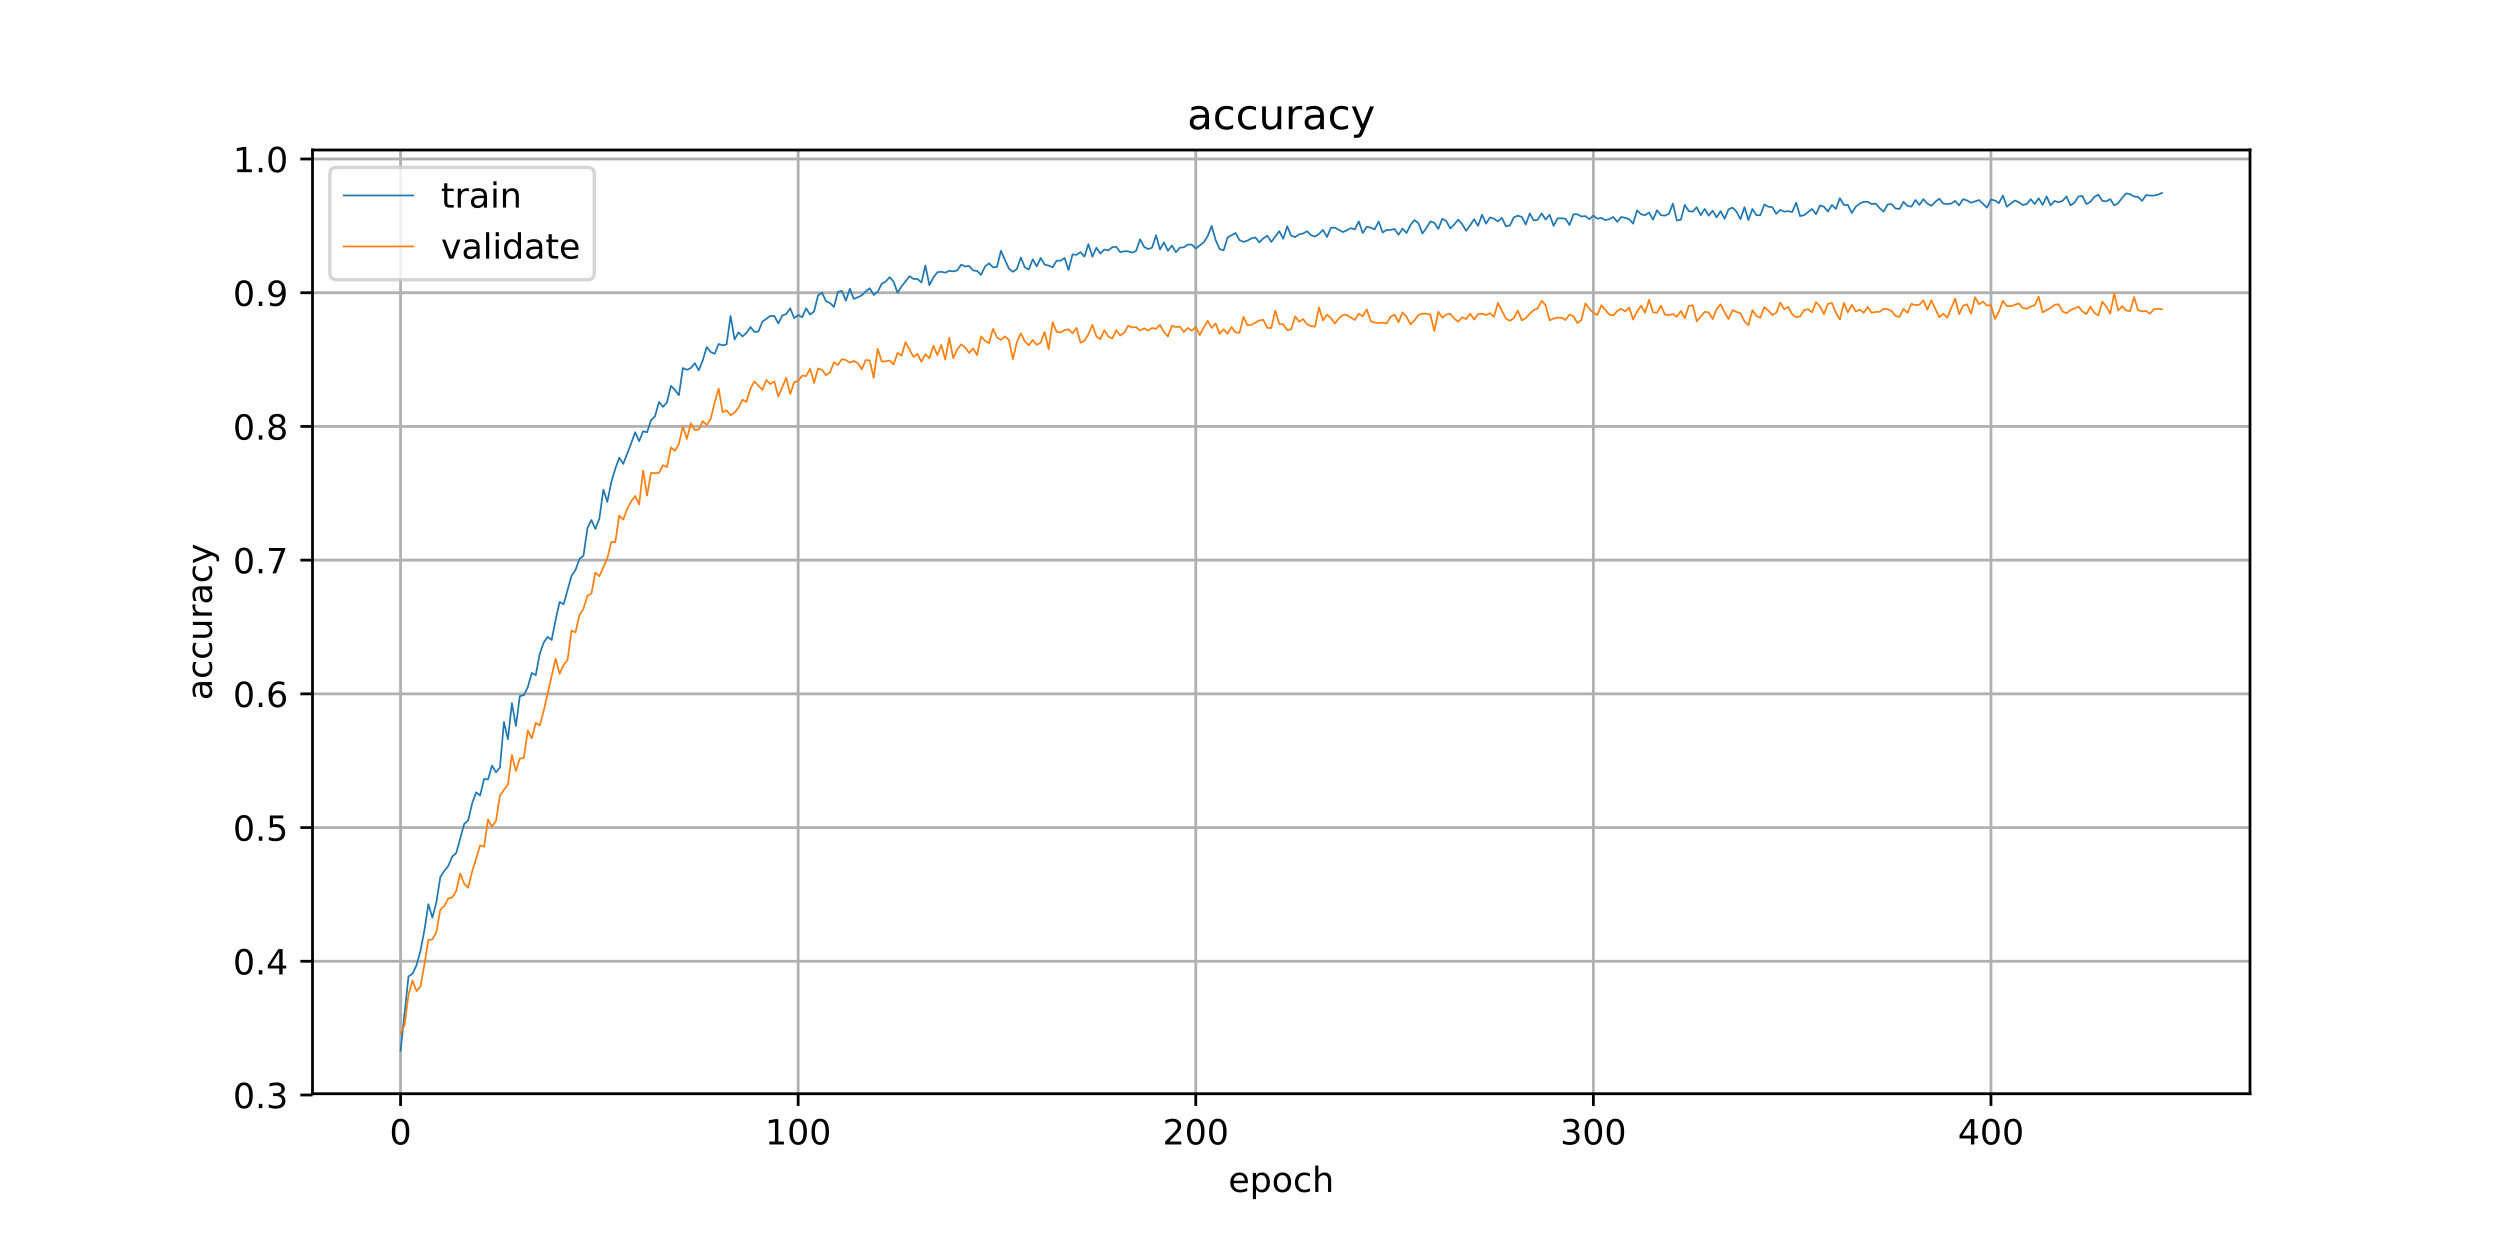 <?xml version="1.0" encoding="utf-8" standalone="no"?>
<!DOCTYPE svg PUBLIC "-//W3C//DTD SVG 1.1//EN"
  "http://www.w3.org/Graphics/SVG/1.1/DTD/svg11.dtd">
<!-- Created with matplotlib (https://matplotlib.org/) -->
<svg height="360pt" version="1.1" viewBox="0 0 720 360" width="720pt" xmlns="http://www.w3.org/2000/svg" xmlns:xlink="http://www.w3.org/1999/xlink">
 <defs>
  <style type="text/css">
*{stroke-linecap:butt;stroke-linejoin:round;}
  </style>
 </defs>
 <g id="figure_1">
  <g id="patch_1">
   <path d="M 0 360 
L 720 360 
L 720 0 
L 0 0 
z
" style="fill:#ffffff;"/>
  </g>
  <g id="axes_1">
   <g id="patch_2">
    <path d="M 90 315 
L 648 315 
L 648 43.2 
L 90 43.2 
z
" style="fill:#ffffff;"/>
   </g>
   <g id="matplotlib.axis_1">
    <g id="xtick_1">
     <g id="line2d_1">
      <path clip-path="url(#p2e8b59642d)" d="M 115.364 315 
L 115.364 43.2 
" style="fill:none;stroke:#b0b0b0;stroke-linecap:square;stroke-width:0.8;"/>
     </g>
     <g id="line2d_2">
      <defs>
       <path d="M 0 0 
L 0 3.5 
" id="m3412aa539e" style="stroke:#000000;stroke-width:0.8;"/>
      </defs>
      <g>
       <use style="stroke:#000000;stroke-width:0.8;" x="115.364" xlink:href="#m3412aa539e" y="315"/>
      </g>
     </g>
     <g id="text_1">
      <!-- 0 -->
      <defs>
       <path d="M 31.781 66.406 
Q 24.172 66.406 20.328 58.906 
Q 16.5 51.422 16.5 36.375 
Q 16.5 21.391 20.328 13.891 
Q 24.172 6.391 31.781 6.391 
Q 39.453 6.391 43.281 13.891 
Q 47.125 21.391 47.125 36.375 
Q 47.125 51.422 43.281 58.906 
Q 39.453 66.406 31.781 66.406 
z
M 31.781 74.219 
Q 44.047 74.219 50.516 64.516 
Q 56.984 54.828 56.984 36.375 
Q 56.984 17.969 50.516 8.266 
Q 44.047 -1.422 31.781 -1.422 
Q 19.531 -1.422 13.062 8.266 
Q 6.594 17.969 6.594 36.375 
Q 6.594 54.828 13.062 64.516 
Q 19.531 74.219 31.781 74.219 
z
" id="DejaVuSans-48"/>
      </defs>
      <g transform="translate(112.182 329.598)scale(0.1 -0.1)">
       <use xlink:href="#DejaVuSans-48"/>
      </g>
     </g>
    </g>
    <g id="xtick_2">
     <g id="line2d_3">
      <path clip-path="url(#p2e8b59642d)" d="M 229.872 315 
L 229.872 43.2 
" style="fill:none;stroke:#b0b0b0;stroke-linecap:square;stroke-width:0.8;"/>
     </g>
     <g id="line2d_4">
      <g>
       <use style="stroke:#000000;stroke-width:0.8;" x="229.872" xlink:href="#m3412aa539e" y="315"/>
      </g>
     </g>
     <g id="text_2">
      <!-- 100 -->
      <defs>
       <path d="M 12.406 8.297 
L 28.516 8.297 
L 28.516 63.922 
L 10.984 60.406 
L 10.984 69.391 
L 28.422 72.906 
L 38.281 72.906 
L 38.281 8.297 
L 54.391 8.297 
L 54.391 0 
L 12.406 0 
z
" id="DejaVuSans-49"/>
      </defs>
      <g transform="translate(220.328 329.598)scale(0.1 -0.1)">
       <use xlink:href="#DejaVuSans-49"/>
       <use x="63.623" xlink:href="#DejaVuSans-48"/>
       <use x="127.246" xlink:href="#DejaVuSans-48"/>
      </g>
     </g>
    </g>
    <g id="xtick_3">
     <g id="line2d_5">
      <path clip-path="url(#p2e8b59642d)" d="M 344.381 315 
L 344.381 43.2 
" style="fill:none;stroke:#b0b0b0;stroke-linecap:square;stroke-width:0.8;"/>
     </g>
     <g id="line2d_6">
      <g>
       <use style="stroke:#000000;stroke-width:0.8;" x="344.381" xlink:href="#m3412aa539e" y="315"/>
      </g>
     </g>
     <g id="text_3">
      <!-- 200 -->
      <defs>
       <path d="M 19.188 8.297 
L 53.609 8.297 
L 53.609 0 
L 7.328 0 
L 7.328 8.297 
Q 12.938 14.109 22.625 23.891 
Q 32.328 33.688 34.812 36.531 
Q 39.547 41.844 41.422 45.531 
Q 43.312 49.219 43.312 52.781 
Q 43.312 58.594 39.234 62.25 
Q 35.156 65.922 28.609 65.922 
Q 23.969 65.922 18.812 64.312 
Q 13.672 62.703 7.812 59.422 
L 7.812 69.391 
Q 13.766 71.781 18.938 73 
Q 24.125 74.219 28.422 74.219 
Q 39.75 74.219 46.484 68.547 
Q 53.219 62.891 53.219 53.422 
Q 53.219 48.922 51.531 44.891 
Q 49.859 40.875 45.406 35.406 
Q 44.188 33.984 37.641 27.219 
Q 31.109 20.453 19.188 8.297 
z
" id="DejaVuSans-50"/>
      </defs>
      <g transform="translate(334.837 329.598)scale(0.1 -0.1)">
       <use xlink:href="#DejaVuSans-50"/>
       <use x="63.623" xlink:href="#DejaVuSans-48"/>
       <use x="127.246" xlink:href="#DejaVuSans-48"/>
      </g>
     </g>
    </g>
    <g id="xtick_4">
     <g id="line2d_7">
      <path clip-path="url(#p2e8b59642d)" d="M 458.889 315 
L 458.889 43.2 
" style="fill:none;stroke:#b0b0b0;stroke-linecap:square;stroke-width:0.8;"/>
     </g>
     <g id="line2d_8">
      <g>
       <use style="stroke:#000000;stroke-width:0.8;" x="458.889" xlink:href="#m3412aa539e" y="315"/>
      </g>
     </g>
     <g id="text_4">
      <!-- 300 -->
      <defs>
       <path d="M 40.578 39.312 
Q 47.656 37.797 51.625 33 
Q 55.609 28.219 55.609 21.188 
Q 55.609 10.406 48.188 4.484 
Q 40.766 -1.422 27.094 -1.422 
Q 22.516 -1.422 17.656 -0.516 
Q 12.797 0.391 7.625 2.203 
L 7.625 11.719 
Q 11.719 9.328 16.594 8.109 
Q 21.484 6.891 26.812 6.891 
Q 36.078 6.891 40.938 10.547 
Q 45.797 14.203 45.797 21.188 
Q 45.797 27.641 41.281 31.266 
Q 36.766 34.906 28.719 34.906 
L 20.219 34.906 
L 20.219 43.016 
L 29.109 43.016 
Q 36.375 43.016 40.234 45.922 
Q 44.094 48.828 44.094 54.297 
Q 44.094 59.906 40.109 62.906 
Q 36.141 65.922 28.719 65.922 
Q 24.656 65.922 20.016 65.031 
Q 15.375 64.156 9.812 62.312 
L 9.812 71.094 
Q 15.438 72.656 20.344 73.438 
Q 25.25 74.219 29.594 74.219 
Q 40.828 74.219 47.359 69.109 
Q 53.906 64.016 53.906 55.328 
Q 53.906 49.266 50.438 45.094 
Q 46.969 40.922 40.578 39.312 
z
" id="DejaVuSans-51"/>
      </defs>
      <g transform="translate(449.345 329.598)scale(0.1 -0.1)">
       <use xlink:href="#DejaVuSans-51"/>
       <use x="63.623" xlink:href="#DejaVuSans-48"/>
       <use x="127.246" xlink:href="#DejaVuSans-48"/>
      </g>
     </g>
    </g>
    <g id="xtick_5">
     <g id="line2d_9">
      <path clip-path="url(#p2e8b59642d)" d="M 573.398 315 
L 573.398 43.2 
" style="fill:none;stroke:#b0b0b0;stroke-linecap:square;stroke-width:0.8;"/>
     </g>
     <g id="line2d_10">
      <g>
       <use style="stroke:#000000;stroke-width:0.8;" x="573.398" xlink:href="#m3412aa539e" y="315"/>
      </g>
     </g>
     <g id="text_5">
      <!-- 400 -->
      <defs>
       <path d="M 37.797 64.312 
L 12.891 25.391 
L 37.797 25.391 
z
M 35.203 72.906 
L 47.609 72.906 
L 47.609 25.391 
L 58.016 25.391 
L 58.016 17.188 
L 47.609 17.188 
L 47.609 0 
L 37.797 0 
L 37.797 17.188 
L 4.891 17.188 
L 4.891 26.703 
z
" id="DejaVuSans-52"/>
      </defs>
      <g transform="translate(563.854 329.598)scale(0.1 -0.1)">
       <use xlink:href="#DejaVuSans-52"/>
       <use x="63.623" xlink:href="#DejaVuSans-48"/>
       <use x="127.246" xlink:href="#DejaVuSans-48"/>
      </g>
     </g>
    </g>
    <g id="text_6">
     <!-- epoch -->
     <defs>
      <path d="M 56.203 29.594 
L 56.203 25.203 
L 14.891 25.203 
Q 15.484 15.922 20.484 11.062 
Q 25.484 6.203 34.422 6.203 
Q 39.594 6.203 44.453 7.469 
Q 49.312 8.734 54.109 11.281 
L 54.109 2.781 
Q 49.266 0.734 44.188 -0.344 
Q 39.109 -1.422 33.891 -1.422 
Q 20.797 -1.422 13.156 6.188 
Q 5.516 13.812 5.516 26.812 
Q 5.516 40.234 12.766 48.109 
Q 20.016 56 32.328 56 
Q 43.359 56 49.781 48.891 
Q 56.203 41.797 56.203 29.594 
z
M 47.219 32.234 
Q 47.125 39.594 43.094 43.984 
Q 39.062 48.391 32.422 48.391 
Q 24.906 48.391 20.391 44.141 
Q 15.875 39.891 15.188 32.172 
z
" id="DejaVuSans-101"/>
      <path d="M 18.109 8.203 
L 18.109 -20.797 
L 9.078 -20.797 
L 9.078 54.688 
L 18.109 54.688 
L 18.109 46.391 
Q 20.953 51.266 25.266 53.625 
Q 29.594 56 35.594 56 
Q 45.562 56 51.781 48.094 
Q 58.016 40.188 58.016 27.297 
Q 58.016 14.406 51.781 6.484 
Q 45.562 -1.422 35.594 -1.422 
Q 29.594 -1.422 25.266 0.953 
Q 20.953 3.328 18.109 8.203 
z
M 48.688 27.297 
Q 48.688 37.203 44.609 42.844 
Q 40.531 48.484 33.406 48.484 
Q 26.266 48.484 22.188 42.844 
Q 18.109 37.203 18.109 27.297 
Q 18.109 17.391 22.188 11.75 
Q 26.266 6.109 33.406 6.109 
Q 40.531 6.109 44.609 11.75 
Q 48.688 17.391 48.688 27.297 
z
" id="DejaVuSans-112"/>
      <path d="M 30.609 48.391 
Q 23.391 48.391 19.188 42.75 
Q 14.984 37.109 14.984 27.297 
Q 14.984 17.484 19.156 11.844 
Q 23.344 6.203 30.609 6.203 
Q 37.797 6.203 41.984 11.859 
Q 46.188 17.531 46.188 27.297 
Q 46.188 37.016 41.984 42.703 
Q 37.797 48.391 30.609 48.391 
z
M 30.609 56 
Q 42.328 56 49.016 48.375 
Q 55.719 40.766 55.719 27.297 
Q 55.719 13.875 49.016 6.219 
Q 42.328 -1.422 30.609 -1.422 
Q 18.844 -1.422 12.172 6.219 
Q 5.516 13.875 5.516 27.297 
Q 5.516 40.766 12.172 48.375 
Q 18.844 56 30.609 56 
z
" id="DejaVuSans-111"/>
      <path d="M 48.781 52.594 
L 48.781 44.188 
Q 44.969 46.297 41.141 47.344 
Q 37.312 48.391 33.406 48.391 
Q 24.656 48.391 19.812 42.844 
Q 14.984 37.312 14.984 27.297 
Q 14.984 17.281 19.812 11.734 
Q 24.656 6.203 33.406 6.203 
Q 37.312 6.203 41.141 7.25 
Q 44.969 8.297 48.781 10.406 
L 48.781 2.094 
Q 45.016 0.344 40.984 -0.531 
Q 36.969 -1.422 32.422 -1.422 
Q 20.062 -1.422 12.781 6.344 
Q 5.516 14.109 5.516 27.297 
Q 5.516 40.672 12.859 48.328 
Q 20.219 56 33.016 56 
Q 37.156 56 41.109 55.141 
Q 45.062 54.297 48.781 52.594 
z
" id="DejaVuSans-99"/>
      <path d="M 54.891 33.016 
L 54.891 0 
L 45.906 0 
L 45.906 32.719 
Q 45.906 40.484 42.875 44.328 
Q 39.844 48.188 33.797 48.188 
Q 26.516 48.188 22.312 43.547 
Q 18.109 38.922 18.109 30.906 
L 18.109 0 
L 9.078 0 
L 9.078 75.984 
L 18.109 75.984 
L 18.109 46.188 
Q 21.344 51.125 25.703 53.562 
Q 30.078 56 35.797 56 
Q 45.219 56 50.047 50.172 
Q 54.891 44.344 54.891 33.016 
z
" id="DejaVuSans-104"/>
     </defs>
     <g transform="translate(353.772 343.277)scale(0.1 -0.1)">
      <use xlink:href="#DejaVuSans-101"/>
      <use x="61.523" xlink:href="#DejaVuSans-112"/>
      <use x="125" xlink:href="#DejaVuSans-111"/>
      <use x="186.182" xlink:href="#DejaVuSans-99"/>
      <use x="241.162" xlink:href="#DejaVuSans-104"/>
     </g>
    </g>
   </g>
   <g id="matplotlib.axis_2">
    <g id="ytick_1">
     <g id="line2d_11">
      <path clip-path="url(#p2e8b59642d)" d="M 90 315.353 
L 648 315.353 
" style="fill:none;stroke:#b0b0b0;stroke-linecap:square;stroke-width:0.8;"/>
     </g>
     <g id="line2d_12">
      <defs>
       <path d="M 0 0 
L -3.5 0 
" id="m51590b2bc6" style="stroke:#000000;stroke-width:0.8;"/>
      </defs>
      <g>
       <use style="stroke:#000000;stroke-width:0.8;" x="90" xlink:href="#m51590b2bc6" y="315.353"/>
      </g>
     </g>
     <g id="text_7">
      <!-- 0.3 -->
      <defs>
       <path d="M 10.688 12.406 
L 21 12.406 
L 21 0 
L 10.688 0 
z
" id="DejaVuSans-46"/>
      </defs>
      <g transform="translate(67.097 319.152)scale(0.1 -0.1)">
       <use xlink:href="#DejaVuSans-48"/>
       <use x="63.623" xlink:href="#DejaVuSans-46"/>
       <use x="95.41" xlink:href="#DejaVuSans-51"/>
      </g>
     </g>
    </g>
    <g id="ytick_2">
     <g id="line2d_13">
      <path clip-path="url(#p2e8b59642d)" d="M 90 276.845 
L 648 276.845 
" style="fill:none;stroke:#b0b0b0;stroke-linecap:square;stroke-width:0.8;"/>
     </g>
     <g id="line2d_14">
      <g>
       <use style="stroke:#000000;stroke-width:0.8;" x="90" xlink:href="#m51590b2bc6" y="276.845"/>
      </g>
     </g>
     <g id="text_8">
      <!-- 0.4 -->
      <g transform="translate(67.097 280.645)scale(0.1 -0.1)">
       <use xlink:href="#DejaVuSans-48"/>
       <use x="63.623" xlink:href="#DejaVuSans-46"/>
       <use x="95.41" xlink:href="#DejaVuSans-52"/>
      </g>
     </g>
    </g>
    <g id="ytick_3">
     <g id="line2d_15">
      <path clip-path="url(#p2e8b59642d)" d="M 90 238.338 
L 648 238.338 
" style="fill:none;stroke:#b0b0b0;stroke-linecap:square;stroke-width:0.8;"/>
     </g>
     <g id="line2d_16">
      <g>
       <use style="stroke:#000000;stroke-width:0.8;" x="90" xlink:href="#m51590b2bc6" y="238.338"/>
      </g>
     </g>
     <g id="text_9">
      <!-- 0.5 -->
      <defs>
       <path d="M 10.797 72.906 
L 49.516 72.906 
L 49.516 64.594 
L 19.828 64.594 
L 19.828 46.734 
Q 21.969 47.469 24.109 47.828 
Q 26.266 48.188 28.422 48.188 
Q 40.625 48.188 47.75 41.5 
Q 54.891 34.812 54.891 23.391 
Q 54.891 11.625 47.562 5.094 
Q 40.234 -1.422 26.906 -1.422 
Q 22.312 -1.422 17.547 -0.641 
Q 12.797 0.141 7.719 1.703 
L 7.719 11.625 
Q 12.109 9.234 16.797 8.062 
Q 21.484 6.891 26.703 6.891 
Q 35.156 6.891 40.078 11.328 
Q 45.016 15.766 45.016 23.391 
Q 45.016 31 40.078 35.438 
Q 35.156 39.891 26.703 39.891 
Q 22.75 39.891 18.812 39.016 
Q 14.891 38.141 10.797 36.281 
z
" id="DejaVuSans-53"/>
      </defs>
      <g transform="translate(67.097 242.137)scale(0.1 -0.1)">
       <use xlink:href="#DejaVuSans-48"/>
       <use x="63.623" xlink:href="#DejaVuSans-46"/>
       <use x="95.41" xlink:href="#DejaVuSans-53"/>
      </g>
     </g>
    </g>
    <g id="ytick_4">
     <g id="line2d_17">
      <path clip-path="url(#p2e8b59642d)" d="M 90 199.83 
L 648 199.83 
" style="fill:none;stroke:#b0b0b0;stroke-linecap:square;stroke-width:0.8;"/>
     </g>
     <g id="line2d_18">
      <g>
       <use style="stroke:#000000;stroke-width:0.8;" x="90" xlink:href="#m51590b2bc6" y="199.83"/>
      </g>
     </g>
     <g id="text_10">
      <!-- 0.6 -->
      <defs>
       <path d="M 33.016 40.375 
Q 26.375 40.375 22.484 35.828 
Q 18.609 31.297 18.609 23.391 
Q 18.609 15.531 22.484 10.953 
Q 26.375 6.391 33.016 6.391 
Q 39.656 6.391 43.531 10.953 
Q 47.406 15.531 47.406 23.391 
Q 47.406 31.297 43.531 35.828 
Q 39.656 40.375 33.016 40.375 
z
M 52.594 71.297 
L 52.594 62.312 
Q 48.875 64.062 45.094 64.984 
Q 41.312 65.922 37.594 65.922 
Q 27.828 65.922 22.672 59.328 
Q 17.531 52.734 16.797 39.406 
Q 19.672 43.656 24.016 45.922 
Q 28.375 48.188 33.594 48.188 
Q 44.578 48.188 50.953 41.516 
Q 57.328 34.859 57.328 23.391 
Q 57.328 12.156 50.688 5.359 
Q 44.047 -1.422 33.016 -1.422 
Q 20.359 -1.422 13.672 8.266 
Q 6.984 17.969 6.984 36.375 
Q 6.984 53.656 15.188 63.938 
Q 23.391 74.219 37.203 74.219 
Q 40.922 74.219 44.703 73.484 
Q 48.484 72.75 52.594 71.297 
z
" id="DejaVuSans-54"/>
      </defs>
      <g transform="translate(67.097 203.629)scale(0.1 -0.1)">
       <use xlink:href="#DejaVuSans-48"/>
       <use x="63.623" xlink:href="#DejaVuSans-46"/>
       <use x="95.41" xlink:href="#DejaVuSans-54"/>
      </g>
     </g>
    </g>
    <g id="ytick_5">
     <g id="line2d_19">
      <path clip-path="url(#p2e8b59642d)" d="M 90 161.322 
L 648 161.322 
" style="fill:none;stroke:#b0b0b0;stroke-linecap:square;stroke-width:0.8;"/>
     </g>
     <g id="line2d_20">
      <g>
       <use style="stroke:#000000;stroke-width:0.8;" x="90" xlink:href="#m51590b2bc6" y="161.322"/>
      </g>
     </g>
     <g id="text_11">
      <!-- 0.7 -->
      <defs>
       <path d="M 8.203 72.906 
L 55.078 72.906 
L 55.078 68.703 
L 28.609 0 
L 18.312 0 
L 43.219 64.594 
L 8.203 64.594 
z
" id="DejaVuSans-55"/>
      </defs>
      <g transform="translate(67.097 165.122)scale(0.1 -0.1)">
       <use xlink:href="#DejaVuSans-48"/>
       <use x="63.623" xlink:href="#DejaVuSans-46"/>
       <use x="95.41" xlink:href="#DejaVuSans-55"/>
      </g>
     </g>
    </g>
    <g id="ytick_6">
     <g id="line2d_21">
      <path clip-path="url(#p2e8b59642d)" d="M 90 122.815 
L 648 122.815 
" style="fill:none;stroke:#b0b0b0;stroke-linecap:square;stroke-width:0.8;"/>
     </g>
     <g id="line2d_22">
      <g>
       <use style="stroke:#000000;stroke-width:0.8;" x="90" xlink:href="#m51590b2bc6" y="122.815"/>
      </g>
     </g>
     <g id="text_12">
      <!-- 0.8 -->
      <defs>
       <path d="M 31.781 34.625 
Q 24.75 34.625 20.719 30.859 
Q 16.703 27.094 16.703 20.516 
Q 16.703 13.922 20.719 10.156 
Q 24.75 6.391 31.781 6.391 
Q 38.812 6.391 42.859 10.172 
Q 46.922 13.969 46.922 20.516 
Q 46.922 27.094 42.891 30.859 
Q 38.875 34.625 31.781 34.625 
z
M 21.922 38.812 
Q 15.578 40.375 12.031 44.719 
Q 8.5 49.078 8.5 55.328 
Q 8.5 64.062 14.719 69.141 
Q 20.953 74.219 31.781 74.219 
Q 42.672 74.219 48.875 69.141 
Q 55.078 64.062 55.078 55.328 
Q 55.078 49.078 51.531 44.719 
Q 48 40.375 41.703 38.812 
Q 48.828 37.156 52.797 32.312 
Q 56.781 27.484 56.781 20.516 
Q 56.781 9.906 50.312 4.234 
Q 43.844 -1.422 31.781 -1.422 
Q 19.734 -1.422 13.25 4.234 
Q 6.781 9.906 6.781 20.516 
Q 6.781 27.484 10.781 32.312 
Q 14.797 37.156 21.922 38.812 
z
M 18.312 54.391 
Q 18.312 48.734 21.844 45.562 
Q 25.391 42.391 31.781 42.391 
Q 38.141 42.391 41.719 45.562 
Q 45.312 48.734 45.312 54.391 
Q 45.312 60.062 41.719 63.234 
Q 38.141 66.406 31.781 66.406 
Q 25.391 66.406 21.844 63.234 
Q 18.312 60.062 18.312 54.391 
z
" id="DejaVuSans-56"/>
      </defs>
      <g transform="translate(67.097 126.614)scale(0.1 -0.1)">
       <use xlink:href="#DejaVuSans-48"/>
       <use x="63.623" xlink:href="#DejaVuSans-46"/>
       <use x="95.41" xlink:href="#DejaVuSans-56"/>
      </g>
     </g>
    </g>
    <g id="ytick_7">
     <g id="line2d_23">
      <path clip-path="url(#p2e8b59642d)" d="M 90 84.307 
L 648 84.307 
" style="fill:none;stroke:#b0b0b0;stroke-linecap:square;stroke-width:0.8;"/>
     </g>
     <g id="line2d_24">
      <g>
       <use style="stroke:#000000;stroke-width:0.8;" x="90" xlink:href="#m51590b2bc6" y="84.307"/>
      </g>
     </g>
     <g id="text_13">
      <!-- 0.9 -->
      <defs>
       <path d="M 10.984 1.516 
L 10.984 10.5 
Q 14.703 8.734 18.5 7.812 
Q 22.312 6.891 25.984 6.891 
Q 35.75 6.891 40.891 13.453 
Q 46.047 20.016 46.781 33.406 
Q 43.953 29.203 39.594 26.953 
Q 35.25 24.703 29.984 24.703 
Q 19.047 24.703 12.672 31.312 
Q 6.297 37.938 6.297 49.422 
Q 6.297 60.641 12.938 67.422 
Q 19.578 74.219 30.609 74.219 
Q 43.266 74.219 49.922 64.516 
Q 56.594 54.828 56.594 36.375 
Q 56.594 19.141 48.406 8.859 
Q 40.234 -1.422 26.422 -1.422 
Q 22.703 -1.422 18.891 -0.688 
Q 15.094 0.047 10.984 1.516 
z
M 30.609 32.422 
Q 37.25 32.422 41.125 36.953 
Q 45.016 41.5 45.016 49.422 
Q 45.016 57.281 41.125 61.844 
Q 37.25 66.406 30.609 66.406 
Q 23.969 66.406 20.094 61.844 
Q 16.219 57.281 16.219 49.422 
Q 16.219 41.5 20.094 36.953 
Q 23.969 32.422 30.609 32.422 
z
" id="DejaVuSans-57"/>
      </defs>
      <g transform="translate(67.097 88.106)scale(0.1 -0.1)">
       <use xlink:href="#DejaVuSans-48"/>
       <use x="63.623" xlink:href="#DejaVuSans-46"/>
       <use x="95.41" xlink:href="#DejaVuSans-57"/>
      </g>
     </g>
    </g>
    <g id="ytick_8">
     <g id="line2d_25">
      <path clip-path="url(#p2e8b59642d)" d="M 90 45.799 
L 648 45.799 
" style="fill:none;stroke:#b0b0b0;stroke-linecap:square;stroke-width:0.8;"/>
     </g>
     <g id="line2d_26">
      <g>
       <use style="stroke:#000000;stroke-width:0.8;" x="90" xlink:href="#m51590b2bc6" y="45.799"/>
      </g>
     </g>
     <g id="text_14">
      <!-- 1.0 -->
      <g transform="translate(67.097 49.598)scale(0.1 -0.1)">
       <use xlink:href="#DejaVuSans-49"/>
       <use x="63.623" xlink:href="#DejaVuSans-46"/>
       <use x="95.41" xlink:href="#DejaVuSans-48"/>
      </g>
     </g>
    </g>
    <g id="text_15">
     <!-- accuracy -->
     <defs>
      <path d="M 34.281 27.484 
Q 23.391 27.484 19.188 25 
Q 14.984 22.516 14.984 16.5 
Q 14.984 11.719 18.141 8.906 
Q 21.297 6.109 26.703 6.109 
Q 34.188 6.109 38.703 11.406 
Q 43.219 16.703 43.219 25.484 
L 43.219 27.484 
z
M 52.203 31.203 
L 52.203 0 
L 43.219 0 
L 43.219 8.297 
Q 40.141 3.328 35.547 0.953 
Q 30.953 -1.422 24.312 -1.422 
Q 15.922 -1.422 10.953 3.297 
Q 6 8.016 6 15.922 
Q 6 25.141 12.172 29.828 
Q 18.359 34.516 30.609 34.516 
L 43.219 34.516 
L 43.219 35.406 
Q 43.219 41.609 39.141 45 
Q 35.062 48.391 27.688 48.391 
Q 23 48.391 18.547 47.266 
Q 14.109 46.141 10.016 43.891 
L 10.016 52.203 
Q 14.938 54.109 19.578 55.047 
Q 24.219 56 28.609 56 
Q 40.484 56 46.344 49.844 
Q 52.203 43.703 52.203 31.203 
z
" id="DejaVuSans-97"/>
      <path d="M 8.5 21.578 
L 8.5 54.688 
L 17.484 54.688 
L 17.484 21.922 
Q 17.484 14.156 20.5 10.266 
Q 23.531 6.391 29.594 6.391 
Q 36.859 6.391 41.078 11.031 
Q 45.312 15.672 45.312 23.688 
L 45.312 54.688 
L 54.297 54.688 
L 54.297 0 
L 45.312 0 
L 45.312 8.406 
Q 42.047 3.422 37.719 1 
Q 33.406 -1.422 27.688 -1.422 
Q 18.266 -1.422 13.375 4.438 
Q 8.5 10.297 8.5 21.578 
z
M 31.109 56 
z
" id="DejaVuSans-117"/>
      <path d="M 41.109 46.297 
Q 39.594 47.172 37.812 47.578 
Q 36.031 48 33.891 48 
Q 26.266 48 22.188 43.047 
Q 18.109 38.094 18.109 28.812 
L 18.109 0 
L 9.078 0 
L 9.078 54.688 
L 18.109 54.688 
L 18.109 46.188 
Q 20.953 51.172 25.484 53.578 
Q 30.031 56 36.531 56 
Q 37.453 56 38.578 55.875 
Q 39.703 55.766 41.062 55.516 
z
" id="DejaVuSans-114"/>
      <path d="M 32.172 -5.078 
Q 28.375 -14.844 24.75 -17.812 
Q 21.141 -20.797 15.094 -20.797 
L 7.906 -20.797 
L 7.906 -13.281 
L 13.188 -13.281 
Q 16.891 -13.281 18.938 -11.516 
Q 21 -9.766 23.484 -3.219 
L 25.094 0.875 
L 2.984 54.688 
L 12.5 54.688 
L 29.594 11.922 
L 46.688 54.688 
L 56.203 54.688 
z
" id="DejaVuSans-121"/>
     </defs>
     <g transform="translate(61.017 201.659)rotate(-90)scale(0.1 -0.1)">
      <use xlink:href="#DejaVuSans-97"/>
      <use x="61.279" xlink:href="#DejaVuSans-99"/>
      <use x="116.26" xlink:href="#DejaVuSans-99"/>
      <use x="171.24" xlink:href="#DejaVuSans-117"/>
      <use x="234.619" xlink:href="#DejaVuSans-114"/>
      <use x="275.732" xlink:href="#DejaVuSans-97"/>
      <use x="337.012" xlink:href="#DejaVuSans-99"/>
      <use x="391.992" xlink:href="#DejaVuSans-121"/>
     </g>
    </g>
   </g>
   <g id="line2d_27">
    <path clip-path="url(#p2e8b59642d)" d="M 115.364 302.645 
L 117.654 281.21 
L 118.799 280.439 
L 119.944 278.001 
L 121.089 273.893 
L 122.234 267.86 
L 123.379 260.415 
L 124.524 264.266 
L 125.669 259.902 
L 126.814 252.585 
L 127.96 250.788 
L 129.105 249.377 
L 130.25 246.681 
L 131.395 245.654 
L 133.685 237.311 
L 134.83 236.284 
L 135.975 231.406 
L 137.12 228.197 
L 138.265 229.096 
L 139.41 224.347 
L 140.556 224.475 
L 141.701 220.496 
L 142.846 222.421 
L 143.991 221.009 
L 145.136 207.917 
L 146.281 212.923 
L 147.426 202.526 
L 148.571 209.072 
L 149.716 200.472 
L 150.861 200.215 
L 152.006 197.905 
L 153.151 193.797 
L 154.297 194.439 
L 155.442 188.278 
L 156.587 185.069 
L 157.732 183.4 
L 158.877 184.299 
L 160.022 178.522 
L 161.167 173.388 
L 162.312 174.03 
L 164.602 165.815 
L 165.747 164.146 
L 166.892 160.937 
L 168.038 160.039 
L 169.183 152.08 
L 170.328 149.77 
L 171.473 152.337 
L 172.618 149.385 
L 173.763 141.042 
L 174.908 144.507 
L 176.053 138.859 
L 177.198 135.009 
L 178.343 131.8 
L 179.488 133.597 
L 181.779 127.692 
L 182.924 124.483 
L 184.069 127.05 
L 185.214 124.227 
L 186.359 124.483 
L 187.504 121.018 
L 188.649 119.862 
L 189.794 115.755 
L 190.939 117.167 
L 192.084 115.883 
L 193.229 111.134 
L 194.375 112.289 
L 195.52 113.829 
L 196.665 106 
L 197.81 106.513 
L 198.955 106 
L 200.1 104.588 
L 201.245 106.641 
L 202.39 103.817 
L 203.535 99.967 
L 204.68 101.379 
L 205.825 101.892 
L 206.97 99.068 
L 208.116 99.453 
L 209.261 99.197 
L 210.406 90.982 
L 211.551 97.785 
L 212.696 95.731 
L 213.841 96.886 
L 214.986 95.859 
L 216.131 94.191 
L 217.276 95.603 
L 218.421 95.474 
L 219.566 92.65 
L 221.857 90.982 
L 223.002 90.982 
L 224.147 93.164 
L 225.292 90.853 
L 226.437 90.468 
L 227.582 88.8 
L 228.727 91.623 
L 229.872 90.725 
L 231.017 91.367 
L 232.162 88.8 
L 233.307 90.597 
L 234.452 89.698 
L 235.598 85.077 
L 236.743 84.307 
L 237.888 86.746 
L 239.033 87.259 
L 240.178 88.414 
L 241.323 84.05 
L 242.468 83.794 
L 243.613 86.617 
L 244.758 83.152 
L 245.903 86.104 
L 248.194 85.077 
L 249.339 83.922 
L 250.484 83.023 
L 251.629 84.949 
L 252.774 84.05 
L 253.919 81.74 
L 255.064 81.098 
L 256.209 79.814 
L 257.354 81.098 
L 258.499 84.307 
L 259.644 82.51 
L 261.935 79.558 
L 263.08 80.328 
L 264.225 80.328 
L 265.37 81.355 
L 266.515 76.477 
L 267.66 82.125 
L 268.805 79.943 
L 269.95 78.402 
L 271.095 78.274 
L 272.24 78.531 
L 273.385 78.017 
L 274.53 78.146 
L 275.676 77.889 
L 276.821 76.22 
L 277.966 76.734 
L 279.111 76.605 
L 280.256 77.889 
L 281.401 78.017 
L 282.546 79.173 
L 283.691 76.734 
L 284.836 75.835 
L 285.981 76.99 
L 287.126 76.862 
L 288.271 72.241 
L 290.562 77.376 
L 291.707 78.274 
L 292.852 77.504 
L 293.997 74.167 
L 295.142 76.99 
L 296.287 77.632 
L 297.432 74.68 
L 298.577 76.734 
L 299.722 74.295 
L 300.867 76.22 
L 302.013 76.477 
L 303.158 76.99 
L 304.303 75.065 
L 305.448 75.065 
L 306.593 74.295 
L 307.738 77.761 
L 308.883 73.268 
L 310.028 73.396 
L 311.173 72.626 
L 312.318 73.91 
L 313.463 70.316 
L 314.608 73.91 
L 315.754 71.343 
L 316.899 73.011 
L 318.044 71.856 
L 319.189 72.113 
L 320.334 71.214 
L 321.479 71.086 
L 322.624 72.626 
L 323.769 72.37 
L 324.914 72.37 
L 326.059 72.755 
L 327.204 72.241 
L 328.349 68.904 
L 329.495 71.086 
L 330.64 71.728 
L 331.785 71.343 
L 332.93 67.749 
L 334.075 71.856 
L 335.22 69.802 
L 336.365 72.241 
L 337.51 70.701 
L 338.655 72.626 
L 339.8 71.343 
L 340.945 71.214 
L 342.09 70.444 
L 343.236 70.444 
L 344.381 71.599 
L 346.671 69.802 
L 347.816 68.005 
L 348.961 65.053 
L 350.106 69.161 
L 351.251 71.728 
L 352.396 72.113 
L 353.541 68.39 
L 355.832 67.107 
L 356.977 69.161 
L 358.122 69.674 
L 359.267 69.289 
L 360.412 68.647 
L 361.557 68.39 
L 362.702 69.802 
L 363.847 68.647 
L 364.992 67.877 
L 366.137 69.674 
L 368.427 66.593 
L 369.573 68.776 
L 370.718 65.181 
L 371.863 67.877 
L 373.008 68.262 
L 374.153 67.492 
L 375.298 67.235 
L 376.443 66.593 
L 377.588 67.749 
L 378.733 68.134 
L 379.878 67.364 
L 381.023 66.208 
L 382.168 68.262 
L 383.314 65.567 
L 384.459 65.567 
L 386.749 66.85 
L 387.894 66.337 
L 389.039 65.695 
L 390.184 66.08 
L 391.329 63.77 
L 392.474 67.107 
L 393.619 65.31 
L 394.764 65.567 
L 395.91 66.08 
L 397.055 63.77 
L 398.2 66.978 
L 399.345 66.208 
L 400.49 66.208 
L 401.635 65.952 
L 402.78 67.62 
L 403.925 65.823 
L 405.07 67.107 
L 406.215 64.796 
L 407.36 63.384 
L 408.505 64.283 
L 409.651 67.235 
L 410.796 65.695 
L 411.941 63.77 
L 413.086 64.155 
L 414.231 65.952 
L 415.376 62.999 
L 416.521 63.641 
L 417.666 65.823 
L 418.811 64.668 
L 419.956 63.256 
L 421.101 64.54 
L 422.246 66.465 
L 423.392 64.925 
L 424.537 63.128 
L 425.682 65.053 
L 426.827 61.844 
L 427.972 64.411 
L 429.117 62.614 
L 430.262 62.999 
L 431.407 63.77 
L 432.552 62.743 
L 433.697 65.181 
L 434.842 64.925 
L 435.987 62.614 
L 437.133 62.101 
L 438.278 62.486 
L 439.423 64.668 
L 440.568 61.459 
L 441.713 63.513 
L 442.858 63.256 
L 444.003 61.459 
L 445.148 63.256 
L 446.293 61.844 
L 447.438 65.053 
L 448.583 62.871 
L 449.729 62.871 
L 450.874 62.999 
L 452.019 64.796 
L 453.164 61.716 
L 454.309 61.716 
L 455.454 62.358 
L 456.599 62.229 
L 457.744 63.128 
L 458.889 62.101 
L 460.034 62.999 
L 461.179 62.743 
L 462.324 63.384 
L 463.47 63.128 
L 464.615 62.486 
L 465.76 63.898 
L 466.905 62.486 
L 468.05 62.743 
L 469.195 63.128 
L 470.34 64.411 
L 471.485 60.561 
L 472.63 61.716 
L 473.775 61.972 
L 474.92 61.202 
L 476.065 63.256 
L 477.211 60.561 
L 478.356 61.972 
L 479.501 62.101 
L 480.646 61.587 
L 481.791 58.635 
L 482.936 63.513 
L 484.081 63.256 
L 485.226 59.02 
L 486.371 60.817 
L 487.516 60.946 
L 488.661 59.662 
L 489.806 61.972 
L 490.952 60.175 
L 492.097 62.101 
L 493.242 60.689 
L 494.387 62.614 
L 495.532 60.817 
L 496.677 62.999 
L 497.822 60.304 
L 498.967 59.79 
L 500.112 60.946 
L 501.257 63.128 
L 502.402 59.662 
L 503.548 63.384 
L 504.693 60.175 
L 505.838 61.972 
L 506.983 61.972 
L 508.128 58.892 
L 509.273 59.534 
L 510.418 59.662 
L 511.563 61.587 
L 512.708 60.432 
L 513.853 60.946 
L 514.998 60.817 
L 516.143 61.074 
L 517.289 58.378 
L 518.434 62.229 
L 519.579 61.972 
L 521.869 60.175 
L 523.014 61.716 
L 524.159 59.149 
L 525.304 59.534 
L 526.449 60.946 
L 527.594 59.02 
L 528.739 60.175 
L 529.884 57.095 
L 531.03 59.02 
L 532.175 59.02 
L 533.32 61.331 
L 534.465 59.534 
L 535.61 58.635 
L 536.755 58.122 
L 537.9 58.122 
L 539.045 58.764 
L 540.19 58.635 
L 541.335 59.919 
L 542.48 60.946 
L 543.625 58.892 
L 544.771 58.764 
L 545.916 60.047 
L 547.061 60.175 
L 548.206 58.122 
L 549.351 59.277 
L 550.496 59.534 
L 551.641 57.608 
L 552.786 59.02 
L 553.931 57.352 
L 555.076 58.635 
L 556.221 59.277 
L 557.367 58.122 
L 558.512 57.223 
L 559.657 58.635 
L 560.802 58.764 
L 561.947 58.635 
L 563.092 57.865 
L 564.237 59.149 
L 565.382 57.352 
L 566.527 57.737 
L 567.672 58.378 
L 569.962 57.608 
L 572.253 59.79 
L 573.398 57.48 
L 574.543 57.737 
L 575.688 58.507 
L 576.833 56.325 
L 577.978 59.534 
L 580.268 57.737 
L 581.413 58.25 
L 582.558 59.02 
L 583.703 58.764 
L 584.849 57.352 
L 585.994 58.764 
L 587.139 57.095 
L 588.284 59.02 
L 589.429 56.581 
L 590.574 59.149 
L 591.719 57.865 
L 592.864 58.25 
L 594.009 57.865 
L 595.154 56.581 
L 596.299 59.149 
L 597.444 58.378 
L 598.59 56.581 
L 599.735 56.453 
L 600.88 58.764 
L 602.025 58.122 
L 603.17 56.71 
L 604.315 56.068 
L 605.46 57.865 
L 606.605 57.993 
L 607.75 57.352 
L 608.895 59.149 
L 610.04 58.507 
L 611.186 56.966 
L 612.331 55.683 
L 613.476 55.94 
L 614.621 56.581 
L 615.766 56.71 
L 616.911 57.865 
L 618.056 56.196 
L 619.201 56.325 
L 620.346 56.325 
L 621.491 56.068 
L 622.636 55.555 
L 622.636 55.555 
" style="fill:none;stroke:#1f77b4;stroke-linecap:square;stroke-width:0.5;"/>
   </g>
   <g id="line2d_28">
    <path clip-path="url(#p2e8b59642d)" d="M 115.364 297.639 
L 116.509 295.201 
L 117.654 286.472 
L 118.799 282.365 
L 119.944 285.445 
L 121.089 284.162 
L 122.234 277.744 
L 123.379 270.684 
L 124.524 270.556 
L 125.669 268.502 
L 126.814 261.956 
L 127.96 260.929 
L 129.105 258.747 
L 130.25 258.49 
L 131.395 256.565 
L 132.54 251.559 
L 133.685 254.511 
L 134.83 255.666 
L 135.975 251.045 
L 138.265 243.472 
L 139.41 243.857 
L 140.556 236.027 
L 141.701 238.081 
L 142.846 236.412 
L 143.991 229.096 
L 146.281 225.887 
L 147.426 217.415 
L 148.571 222.036 
L 149.716 218.442 
L 150.861 218.314 
L 152.006 210.355 
L 153.151 212.666 
L 154.297 208.173 
L 155.442 208.943 
L 156.587 204.708 
L 160.022 189.69 
L 161.167 194.054 
L 162.312 191.487 
L 163.457 190.075 
L 164.602 181.603 
L 165.747 182.116 
L 166.892 177.11 
L 168.038 175.313 
L 169.183 171.591 
L 170.328 170.949 
L 171.473 164.916 
L 172.618 165.943 
L 174.908 160.809 
L 176.053 156.06 
L 177.198 156.188 
L 178.343 148.486 
L 179.488 149.642 
L 180.633 146.561 
L 181.779 144.379 
L 182.924 142.839 
L 184.069 145.277 
L 185.214 135.522 
L 186.359 142.71 
L 187.504 136.164 
L 188.649 136.292 
L 189.794 136.164 
L 190.939 133.982 
L 192.084 134.495 
L 193.229 128.847 
L 194.375 129.874 
L 195.52 127.821 
L 196.665 122.815 
L 197.81 126.409 
L 198.955 121.916 
L 200.1 123.841 
L 201.245 123.713 
L 202.39 121.274 
L 203.535 122.43 
L 204.68 120.633 
L 205.825 115.883 
L 206.97 111.904 
L 208.116 118.707 
L 209.261 118.194 
L 210.406 119.606 
L 211.551 118.835 
L 212.696 117.424 
L 213.841 115.113 
L 214.986 115.755 
L 216.131 111.904 
L 217.276 109.85 
L 219.566 112.289 
L 220.711 109.465 
L 221.857 110.621 
L 223.002 109.85 
L 224.147 114.215 
L 226.437 108.823 
L 227.582 113.444 
L 228.727 110.107 
L 229.872 109.722 
L 231.017 108.182 
L 232.162 108.31 
L 233.307 106.128 
L 234.452 110.235 
L 235.598 106.128 
L 236.743 106.513 
L 237.888 108.053 
L 239.033 107.283 
L 240.178 104.331 
L 241.323 105.101 
L 242.468 103.432 
L 243.613 103.689 
L 244.758 104.459 
L 245.903 103.946 
L 247.048 104.588 
L 248.194 106.385 
L 249.339 103.689 
L 250.484 103.817 
L 251.629 108.823 
L 252.774 100.48 
L 253.919 104.074 
L 255.064 104.074 
L 256.209 103.817 
L 257.354 104.973 
L 258.499 101.635 
L 259.644 102.406 
L 260.789 98.555 
L 263.08 102.791 
L 264.225 101.892 
L 265.37 104.203 
L 266.515 102.02 
L 267.66 103.176 
L 268.805 99.582 
L 269.95 102.277 
L 271.095 99.325 
L 272.24 103.561 
L 273.385 97.271 
L 274.53 103.176 
L 275.676 100.609 
L 276.821 99.197 
L 277.966 100.095 
L 279.111 101.635 
L 280.256 100.352 
L 281.401 102.277 
L 282.546 96.886 
L 283.691 98.17 
L 284.836 98.811 
L 285.981 94.704 
L 287.126 97.143 
L 288.271 97.913 
L 289.417 96.886 
L 290.562 97.913 
L 291.707 103.432 
L 292.852 98.555 
L 293.997 95.988 
L 295.142 98.298 
L 296.287 99.453 
L 297.432 97.913 
L 298.577 99.325 
L 299.722 98.683 
L 300.867 95.603 
L 302.013 100.609 
L 303.158 92.779 
L 304.303 95.603 
L 305.448 95.731 
L 306.593 95.089 
L 307.738 94.832 
L 308.883 95.988 
L 310.028 94.447 
L 311.173 98.683 
L 312.318 98.17 
L 313.463 96.244 
L 314.608 93.549 
L 315.754 96.886 
L 316.899 97.656 
L 318.044 95.089 
L 319.189 96.886 
L 320.334 97.528 
L 321.479 95.089 
L 322.624 96.629 
L 323.769 95.859 
L 324.914 93.806 
L 326.059 94.319 
L 327.204 94.191 
L 328.349 95.217 
L 329.495 94.576 
L 330.64 95.217 
L 331.785 94.447 
L 332.93 94.704 
L 334.075 93.549 
L 335.22 95.603 
L 336.365 96.886 
L 337.51 93.806 
L 338.655 94.191 
L 339.8 94.062 
L 340.945 95.603 
L 342.09 94.447 
L 343.236 95.217 
L 344.381 94.191 
L 345.526 96.501 
L 346.671 94.319 
L 347.816 92.394 
L 348.961 94.447 
L 350.106 93.164 
L 351.251 96.116 
L 352.396 94.832 
L 353.541 96.116 
L 354.686 94.191 
L 355.832 95.731 
L 356.977 95.859 
L 358.122 91.238 
L 359.267 93.677 
L 360.412 93.549 
L 362.702 92.265 
L 363.847 92.137 
L 364.992 94.447 
L 366.137 94.447 
L 367.282 89.441 
L 368.427 93.292 
L 369.573 93.42 
L 370.718 95.089 
L 371.863 94.832 
L 373.008 91.11 
L 374.153 92.65 
L 375.298 91.88 
L 376.443 93.42 
L 377.588 93.934 
L 378.733 94.062 
L 379.878 88.543 
L 381.023 92.265 
L 382.168 90.597 
L 383.314 91.623 
L 384.459 93.164 
L 385.604 91.623 
L 386.749 90.725 
L 387.894 90.725 
L 390.184 92.137 
L 391.329 90.34 
L 392.474 91.11 
L 393.619 89.056 
L 394.764 92.522 
L 395.91 92.907 
L 397.055 93.035 
L 398.2 92.907 
L 399.345 93.164 
L 400.49 91.238 
L 401.635 90.597 
L 402.78 92.779 
L 403.925 89.955 
L 405.07 91.238 
L 406.215 93.42 
L 407.36 92.265 
L 408.505 90.725 
L 409.651 90.34 
L 410.796 90.34 
L 411.941 90.597 
L 413.086 95.346 
L 414.231 89.826 
L 415.376 91.495 
L 416.521 90.597 
L 417.666 90.34 
L 418.811 91.752 
L 419.956 92.65 
L 421.101 91.367 
L 422.246 91.88 
L 423.392 90.34 
L 424.537 92.008 
L 425.682 90.468 
L 426.827 90.34 
L 427.972 90.725 
L 429.117 90.211 
L 430.262 91.238 
L 431.407 87.259 
L 433.697 91.752 
L 434.842 92.394 
L 435.987 91.623 
L 437.133 89.441 
L 438.278 92.265 
L 439.423 91.623 
L 440.568 90.34 
L 441.713 89.313 
L 442.858 88.8 
L 444.003 86.617 
L 445.148 87.901 
L 446.293 92.265 
L 447.438 91.752 
L 448.583 91.495 
L 449.729 91.495 
L 450.874 92.137 
L 452.019 90.597 
L 453.164 91.11 
L 454.309 93.035 
L 455.454 92.137 
L 456.599 87.388 
L 457.744 88.928 
L 458.889 90.083 
L 460.034 90.725 
L 461.179 87.901 
L 463.47 90.597 
L 464.615 90.853 
L 465.76 89.57 
L 466.905 88.928 
L 468.05 89.698 
L 469.195 88.543 
L 470.34 92.008 
L 471.485 89.698 
L 472.63 88.029 
L 473.775 90.083 
L 474.92 86.361 
L 476.065 89.955 
L 477.211 90.083 
L 478.356 88.029 
L 479.501 90.597 
L 480.646 90.725 
L 481.791 90.468 
L 482.936 91.238 
L 484.081 89.57 
L 485.226 91.623 
L 486.371 88.158 
L 487.516 87.901 
L 488.661 92.522 
L 490.952 89.826 
L 492.097 89.955 
L 493.242 91.88 
L 494.387 89.056 
L 495.532 87.644 
L 496.677 89.955 
L 497.822 91.88 
L 498.967 89.313 
L 500.112 89.826 
L 501.257 90.211 
L 502.402 92.522 
L 503.548 93.677 
L 504.693 89.313 
L 505.838 90.982 
L 506.983 91.495 
L 508.128 88.414 
L 509.273 89.441 
L 510.418 90.725 
L 511.563 90.083 
L 512.708 87.131 
L 513.853 89.056 
L 514.998 88.414 
L 516.143 90.468 
L 517.289 91.367 
L 518.434 91.11 
L 519.579 89.313 
L 520.724 89.056 
L 521.869 89.955 
L 523.014 87.002 
L 524.159 88.286 
L 525.304 90.468 
L 526.449 87.516 
L 527.594 87.259 
L 528.739 90.083 
L 529.884 92.008 
L 531.03 87.259 
L 532.175 89.955 
L 533.32 87.773 
L 534.465 89.698 
L 535.61 89.185 
L 536.755 90.083 
L 537.9 88.414 
L 539.045 90.083 
L 540.19 89.826 
L 541.335 89.826 
L 542.48 88.928 
L 543.625 89.056 
L 544.771 89.57 
L 545.916 90.982 
L 547.061 91.238 
L 548.206 88.928 
L 549.351 90.083 
L 550.496 87.516 
L 551.641 87.901 
L 552.786 87.773 
L 553.931 86.489 
L 555.076 89.185 
L 556.221 86.489 
L 558.512 91.367 
L 559.657 90.34 
L 560.802 91.495 
L 563.092 85.976 
L 564.237 90.468 
L 565.382 88.029 
L 566.527 87.644 
L 567.672 90.34 
L 568.817 85.591 
L 569.962 87.644 
L 571.108 86.874 
L 572.253 88.029 
L 573.398 87.901 
L 574.543 91.88 
L 575.688 89.698 
L 576.833 86.617 
L 577.978 88.158 
L 579.123 88.158 
L 581.413 87.388 
L 582.558 88.671 
L 583.703 88.928 
L 584.849 88.286 
L 585.994 87.901 
L 587.139 85.462 
L 588.284 89.955 
L 590.574 88.671 
L 591.719 87.773 
L 592.864 87.644 
L 594.009 89.698 
L 595.154 90.211 
L 596.299 89.313 
L 598.59 88.286 
L 599.735 89.698 
L 600.88 90.468 
L 602.025 88.286 
L 603.17 90.083 
L 604.315 90.853 
L 605.46 86.874 
L 606.605 88.286 
L 607.75 90.34 
L 608.895 84.435 
L 610.04 89.441 
L 611.186 88.158 
L 612.331 89.441 
L 613.476 89.57 
L 614.621 85.591 
L 615.766 89.313 
L 616.911 89.698 
L 618.056 89.57 
L 619.201 90.34 
L 620.346 89.056 
L 621.491 88.928 
L 622.636 89.056 
L 622.636 89.056 
" style="fill:none;stroke:#ff7f0e;stroke-linecap:square;stroke-width:0.5;"/>
   </g>
   <g id="patch_3">
    <path d="M 90 315 
L 90 43.2 
" style="fill:none;stroke:#000000;stroke-linecap:square;stroke-linejoin:miter;stroke-width:0.8;"/>
   </g>
   <g id="patch_4">
    <path d="M 648 315 
L 648 43.2 
" style="fill:none;stroke:#000000;stroke-linecap:square;stroke-linejoin:miter;stroke-width:0.8;"/>
   </g>
   <g id="patch_5">
    <path d="M 90 315 
L 648 315 
" style="fill:none;stroke:#000000;stroke-linecap:square;stroke-linejoin:miter;stroke-width:0.8;"/>
   </g>
   <g id="patch_6">
    <path d="M 90 43.2 
L 648 43.2 
" style="fill:none;stroke:#000000;stroke-linecap:square;stroke-linejoin:miter;stroke-width:0.8;"/>
   </g>
   <g id="text_16">
    <!-- accuracy -->
    <g transform="translate(341.929 37.2)scale(0.12 -0.12)">
     <use xlink:href="#DejaVuSans-97"/>
     <use x="61.279" xlink:href="#DejaVuSans-99"/>
     <use x="116.26" xlink:href="#DejaVuSans-99"/>
     <use x="171.24" xlink:href="#DejaVuSans-117"/>
     <use x="234.619" xlink:href="#DejaVuSans-114"/>
     <use x="275.732" xlink:href="#DejaVuSans-97"/>
     <use x="337.012" xlink:href="#DejaVuSans-99"/>
     <use x="391.992" xlink:href="#DejaVuSans-121"/>
    </g>
   </g>
   <g id="legend_1">
    <g id="patch_7">
     <path d="M 97 80.556 
L 169.153 80.556 
Q 171.153 80.556 171.153 78.556 
L 171.153 50.2 
Q 171.153 48.2 169.153 48.2 
L 97 48.2 
Q 95 48.2 95 50.2 
L 95 78.556 
Q 95 80.556 97 80.556 
z
" style="fill:#ffffff;opacity:0.8;stroke:#cccccc;stroke-linejoin:miter;"/>
    </g>
    <g id="line2d_29">
     <path d="M 99 56.298 
L 119 56.298 
" style="fill:none;stroke:#1f77b4;stroke-linecap:square;stroke-width:0.5;"/>
    </g>
    <g id="line2d_30"/>
    <g id="text_17">
     <!-- train -->
     <defs>
      <path d="M 18.312 70.219 
L 18.312 54.688 
L 36.812 54.688 
L 36.812 47.703 
L 18.312 47.703 
L 18.312 18.016 
Q 18.312 11.328 20.141 9.422 
Q 21.969 7.516 27.594 7.516 
L 36.812 7.516 
L 36.812 0 
L 27.594 0 
Q 17.188 0 13.234 3.875 
Q 9.281 7.766 9.281 18.016 
L 9.281 47.703 
L 2.688 47.703 
L 2.688 54.688 
L 9.281 54.688 
L 9.281 70.219 
z
" id="DejaVuSans-116"/>
      <path d="M 9.422 54.688 
L 18.406 54.688 
L 18.406 0 
L 9.422 0 
z
M 9.422 75.984 
L 18.406 75.984 
L 18.406 64.594 
L 9.422 64.594 
z
" id="DejaVuSans-105"/>
      <path d="M 54.891 33.016 
L 54.891 0 
L 45.906 0 
L 45.906 32.719 
Q 45.906 40.484 42.875 44.328 
Q 39.844 48.188 33.797 48.188 
Q 26.516 48.188 22.312 43.547 
Q 18.109 38.922 18.109 30.906 
L 18.109 0 
L 9.078 0 
L 9.078 54.688 
L 18.109 54.688 
L 18.109 46.188 
Q 21.344 51.125 25.703 53.562 
Q 30.078 56 35.797 56 
Q 45.219 56 50.047 50.172 
Q 54.891 44.344 54.891 33.016 
z
" id="DejaVuSans-110"/>
     </defs>
     <g transform="translate(127 59.798)scale(0.1 -0.1)">
      <use xlink:href="#DejaVuSans-116"/>
      <use x="39.209" xlink:href="#DejaVuSans-114"/>
      <use x="80.322" xlink:href="#DejaVuSans-97"/>
      <use x="141.602" xlink:href="#DejaVuSans-105"/>
      <use x="169.385" xlink:href="#DejaVuSans-110"/>
     </g>
    </g>
    <g id="line2d_31">
     <path d="M 99 70.977 
L 119 70.977 
" style="fill:none;stroke:#ff7f0e;stroke-linecap:square;stroke-width:0.5;"/>
    </g>
    <g id="line2d_32"/>
    <g id="text_18">
     <!-- validate -->
     <defs>
      <path d="M 2.984 54.688 
L 12.5 54.688 
L 29.594 8.797 
L 46.688 54.688 
L 56.203 54.688 
L 35.688 0 
L 23.484 0 
z
" id="DejaVuSans-118"/>
      <path d="M 9.422 75.984 
L 18.406 75.984 
L 18.406 0 
L 9.422 0 
z
" id="DejaVuSans-108"/>
      <path d="M 45.406 46.391 
L 45.406 75.984 
L 54.391 75.984 
L 54.391 0 
L 45.406 0 
L 45.406 8.203 
Q 42.578 3.328 38.25 0.953 
Q 33.938 -1.422 27.875 -1.422 
Q 17.969 -1.422 11.734 6.484 
Q 5.516 14.406 5.516 27.297 
Q 5.516 40.188 11.734 48.094 
Q 17.969 56 27.875 56 
Q 33.938 56 38.25 53.625 
Q 42.578 51.266 45.406 46.391 
z
M 14.797 27.297 
Q 14.797 17.391 18.875 11.75 
Q 22.953 6.109 30.078 6.109 
Q 37.203 6.109 41.297 11.75 
Q 45.406 17.391 45.406 27.297 
Q 45.406 37.203 41.297 42.844 
Q 37.203 48.484 30.078 48.484 
Q 22.953 48.484 18.875 42.844 
Q 14.797 37.203 14.797 27.297 
z
" id="DejaVuSans-100"/>
     </defs>
     <g transform="translate(127 74.477)scale(0.1 -0.1)">
      <use xlink:href="#DejaVuSans-118"/>
      <use x="59.18" xlink:href="#DejaVuSans-97"/>
      <use x="120.459" xlink:href="#DejaVuSans-108"/>
      <use x="148.242" xlink:href="#DejaVuSans-105"/>
      <use x="176.025" xlink:href="#DejaVuSans-100"/>
      <use x="239.502" xlink:href="#DejaVuSans-97"/>
      <use x="300.781" xlink:href="#DejaVuSans-116"/>
      <use x="339.99" xlink:href="#DejaVuSans-101"/>
     </g>
    </g>
   </g>
  </g>
 </g>
 <defs>
  <clipPath id="p2e8b59642d">
   <rect height="271.8" width="558" x="90" y="43.2"/>
  </clipPath>
 </defs>
</svg>
